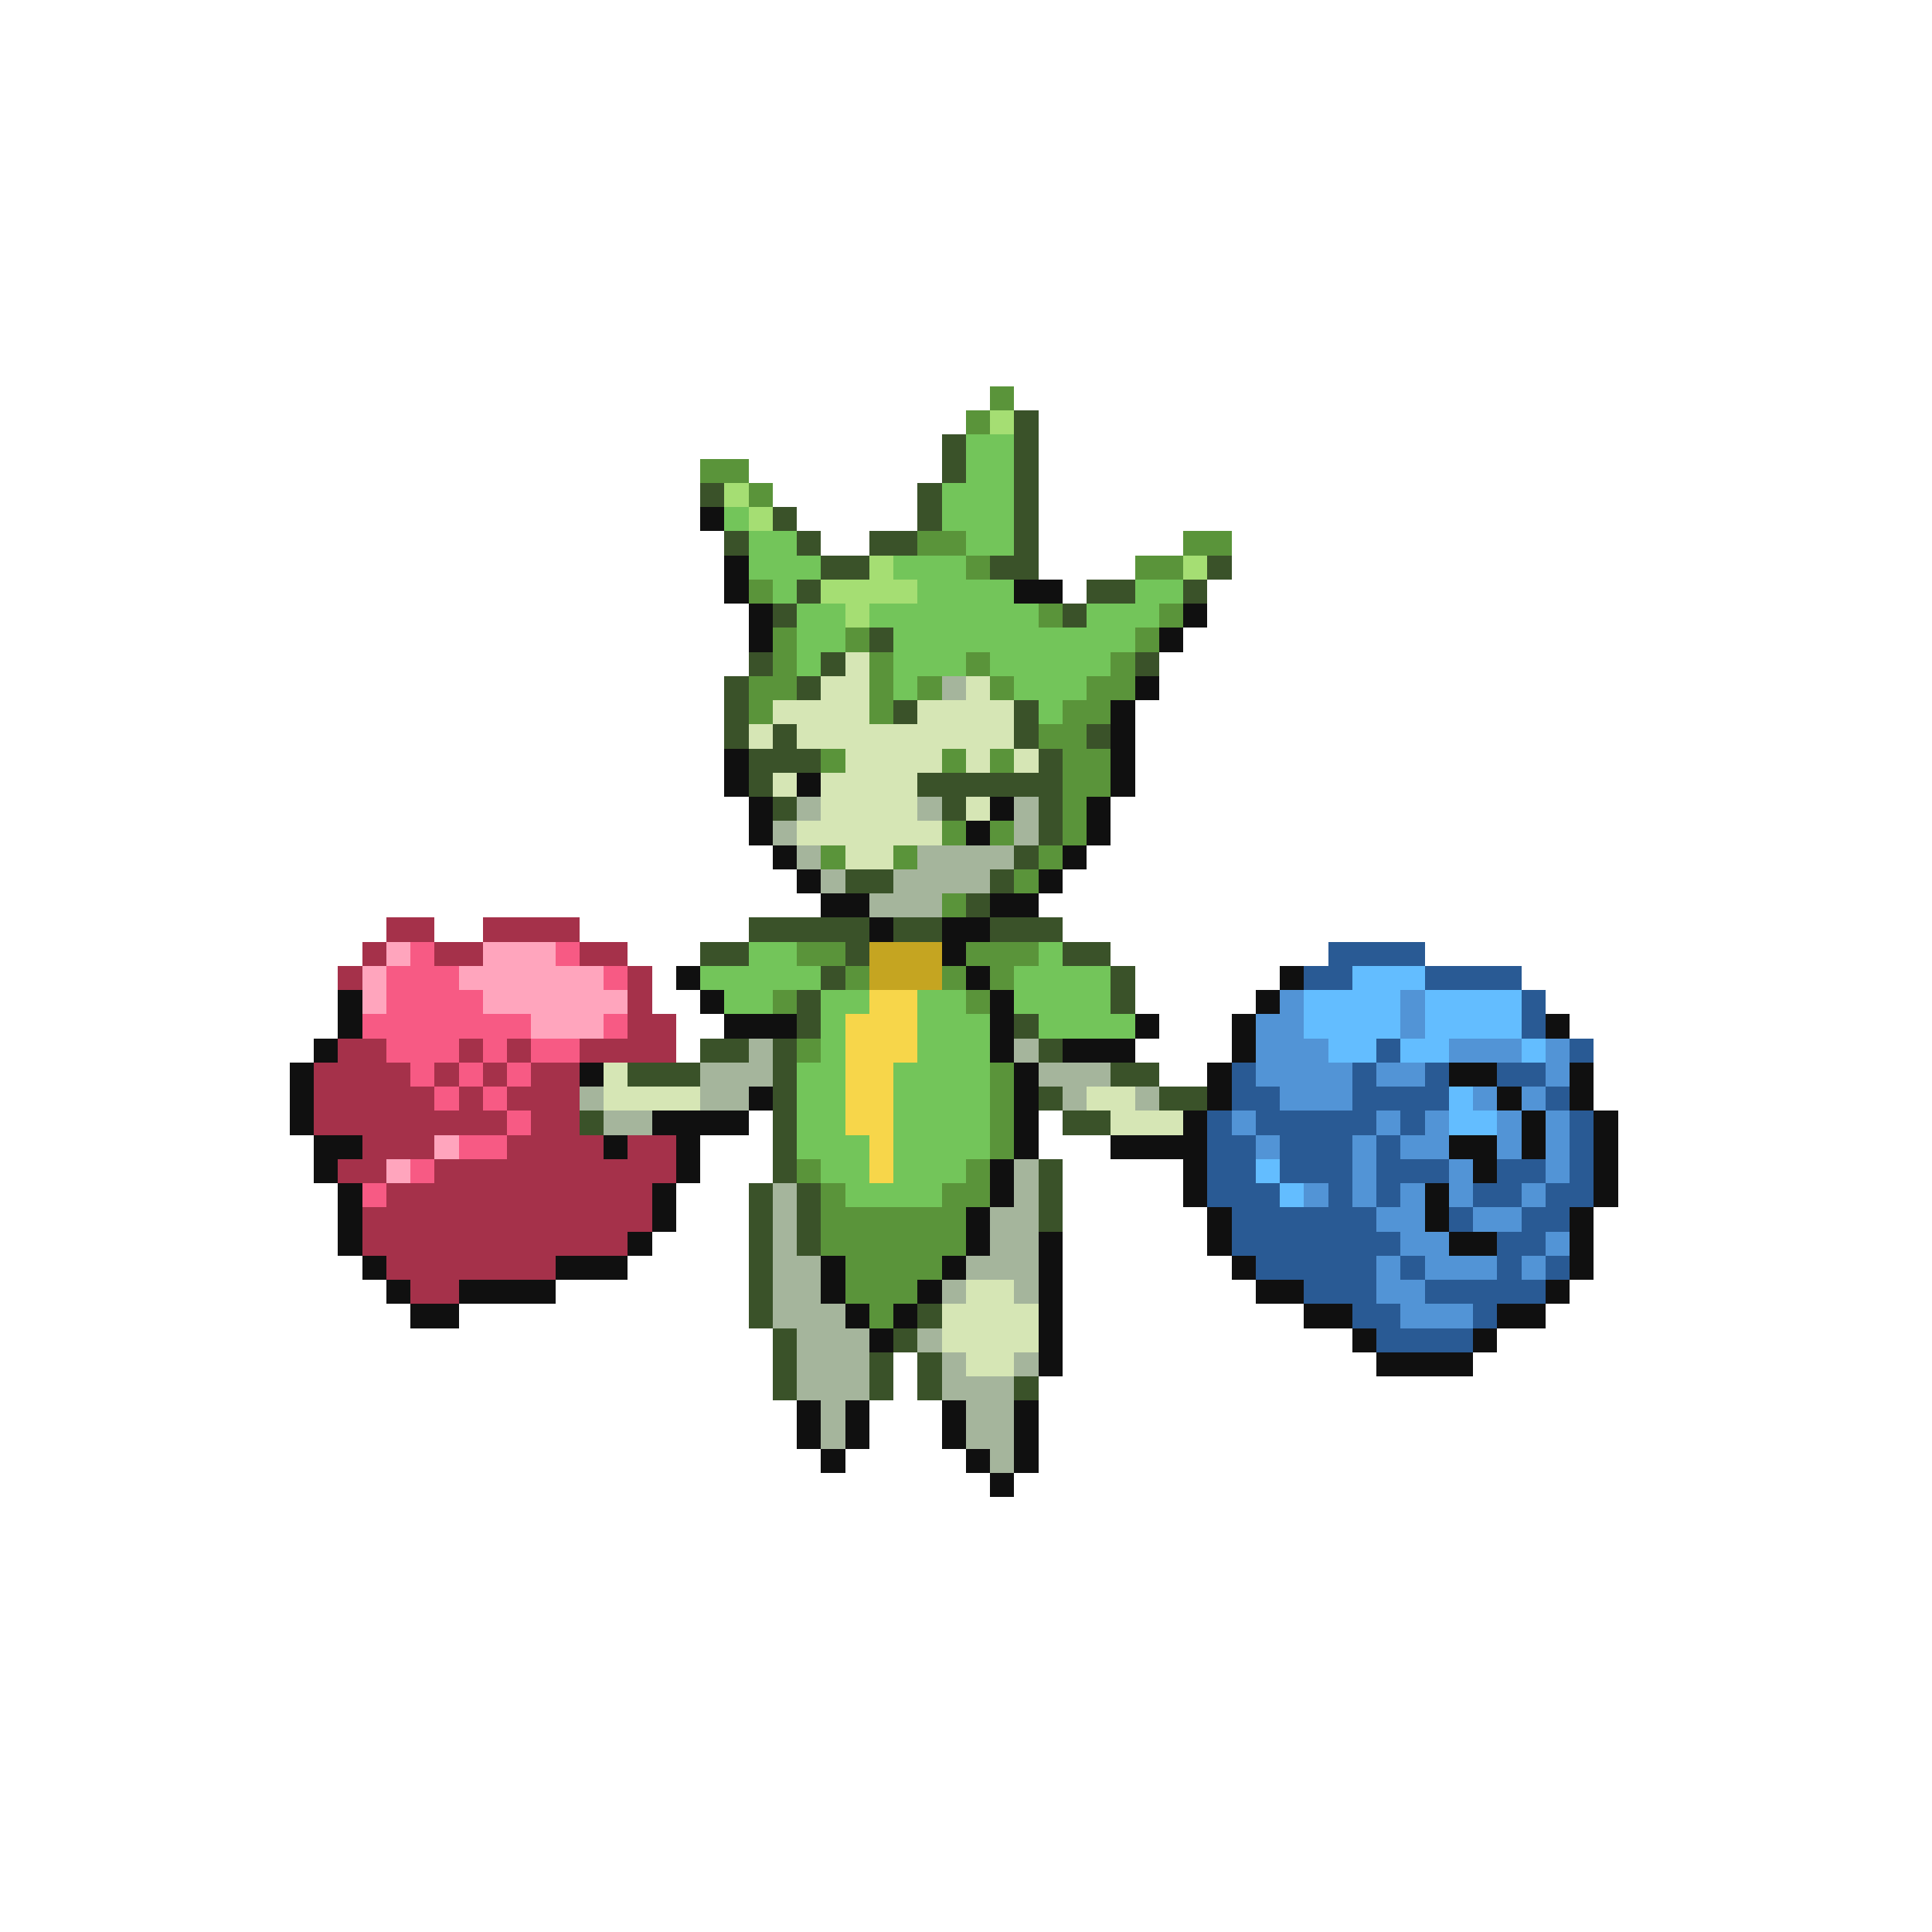 <svg xmlns="http://www.w3.org/2000/svg" viewBox="0 -0.5 80 80" shape-rendering="crispEdges">
<path stroke="#5a943a" d="M41 16h1M40 17h1M29 19h2M31 20h1M38 22h2M49 22h2M40 23h1M47 23h2M31 24h1M43 25h1M48 25h1M32 26h1M35 26h1M47 26h1M32 27h1M36 27h1M40 27h1M46 27h1M31 28h2M36 28h1M38 28h1M41 28h1M45 28h2M31 29h1M36 29h1M44 29h2M43 30h2M34 31h1M39 31h1M41 31h1M44 31h2M44 32h2M44 33h1M39 34h1M41 34h1M44 34h1M34 35h1M37 35h1M43 35h1M42 36h1M39 37h1M33 39h2M40 39h3M35 40h1M39 40h1M41 40h1M32 41h1M40 41h1M33 43h1M41 44h1M41 45h1M41 46h1M41 47h1M33 48h1M40 48h1M34 49h1M39 49h2M34 50h6M34 51h6M35 52h4M35 53h3M36 54h1" />
<path stroke="#a5de73" d="M41 17h1M30 20h1M31 21h1M36 23h1M49 23h1M34 24h4M35 25h1" />
<path stroke="#3a5229" d="M42 17h1M39 18h1M42 18h1M39 19h1M42 19h1M29 20h1M38 20h1M42 20h1M32 21h1M38 21h1M42 21h1M30 22h1M33 22h1M36 22h2M42 22h1M34 23h2M41 23h2M50 23h1M33 24h1M45 24h2M49 24h1M32 25h1M44 25h1M36 26h1M31 27h1M34 27h1M47 27h1M30 28h1M33 28h1M30 29h1M37 29h1M42 29h1M30 30h1M32 30h1M42 30h1M45 30h1M31 31h3M43 31h1M31 32h1M38 32h6M32 33h1M39 33h1M43 33h1M43 34h1M42 35h1M35 36h2M41 36h1M40 37h1M31 38h5M37 38h2M41 38h3M29 39h2M35 39h1M44 39h2M34 40h1M46 40h1M33 41h1M46 41h1M33 42h1M42 42h1M29 43h2M32 43h1M43 43h1M26 44h3M32 44h1M46 44h2M32 45h1M43 45h1M48 45h2M24 46h1M32 46h1M44 46h2M32 47h1M32 48h1M43 48h1M31 49h1M33 49h1M43 49h1M31 50h1M33 50h1M43 50h1M31 51h1M33 51h1M31 52h1M31 53h1M31 54h1M38 54h1M32 55h1M37 55h1M32 56h1M36 56h1M38 56h1M32 57h1M36 57h1M38 57h1M42 57h1" />
<path stroke="#73c55a" d="M40 18h2M40 19h2M39 20h3M30 21h1M39 21h3M31 22h2M40 22h2M31 23h3M37 23h3M32 24h1M38 24h4M47 24h2M33 25h2M36 25h7M45 25h3M33 26h2M37 26h10M33 27h1M37 27h3M41 27h5M37 28h1M42 28h3M43 29h1M31 39h2M43 39h1M29 40h5M42 40h4M30 41h2M34 41h2M38 41h2M42 41h4M34 42h1M38 42h3M43 42h4M34 43h1M38 43h3M33 44h2M37 44h4M33 45h2M37 45h4M33 46h2M37 46h4M33 47h3M37 47h4M34 48h2M37 48h3M35 49h4" />
<path stroke="#101010" d="M29 21h1M30 23h1M30 24h1M42 24h2M31 25h1M49 25h1M31 26h1M48 26h1M47 28h1M46 29h1M46 30h1M30 31h1M46 31h1M30 32h1M33 32h1M46 32h1M31 33h1M41 33h1M45 33h1M31 34h1M40 34h1M45 34h1M32 35h1M44 35h1M33 36h1M43 36h1M34 37h2M41 37h2M36 38h1M39 38h2M39 39h1M28 40h1M40 40h1M53 40h1M14 41h1M29 41h1M41 41h1M52 41h1M14 42h1M30 42h3M41 42h1M47 42h1M51 42h1M64 42h1M13 43h1M41 43h1M44 43h3M51 43h1M12 44h1M24 44h1M42 44h1M50 44h1M60 44h2M65 44h1M12 45h1M31 45h1M42 45h1M50 45h1M62 45h1M65 45h1M12 46h1M27 46h4M42 46h1M49 46h1M63 46h1M66 46h1M13 47h2M25 47h1M28 47h1M42 47h1M46 47h4M60 47h2M63 47h1M66 47h1M13 48h1M28 48h1M41 48h1M49 48h1M61 48h1M66 48h1M14 49h1M27 49h1M41 49h1M49 49h1M59 49h1M66 49h1M14 50h1M27 50h1M40 50h1M50 50h1M59 50h1M65 50h1M14 51h1M26 51h1M40 51h1M43 51h1M50 51h1M60 51h2M65 51h1M15 52h1M23 52h3M34 52h1M39 52h1M43 52h1M51 52h1M65 52h1M16 53h1M19 53h4M34 53h1M38 53h1M43 53h1M52 53h2M64 53h1M17 54h2M35 54h1M37 54h1M43 54h1M54 54h2M62 54h2M36 55h1M43 55h1M56 55h1M61 55h1M43 56h1M57 56h4M33 58h1M35 58h1M39 58h1M42 58h1M33 59h1M35 59h1M39 59h1M42 59h1M34 60h1M40 60h1M42 60h1M41 61h1" />
<path stroke="#d6e6b5" d="M35 27h1M34 28h2M40 28h1M32 29h4M38 29h4M31 30h1M33 30h9M35 31h4M40 31h1M42 31h1M32 32h1M34 32h4M34 33h4M40 33h1M33 34h6M35 35h2M25 44h1M25 45h4M45 45h2M46 46h3M40 53h2M39 54h4M39 55h4M40 56h2" />
<path stroke="#a5b59c" d="M39 28h1M33 33h1M38 33h1M42 33h1M32 34h1M42 34h1M33 35h1M38 35h4M34 36h1M37 36h4M36 37h3M31 43h1M42 43h1M29 44h3M43 44h3M24 45h1M29 45h2M44 45h1M47 45h1M25 46h2M42 48h1M32 49h1M42 49h1M32 50h1M41 50h2M32 51h1M41 51h2M32 52h2M40 52h3M32 53h2M39 53h1M42 53h1M32 54h3M33 55h3M38 55h1M33 56h3M39 56h1M42 56h1M33 57h3M39 57h3M34 58h1M40 58h2M34 59h1M40 59h2M41 60h1" />
<path stroke="#a5314a" d="M16 38h2M20 38h4M15 39h1M18 39h2M24 39h2M14 40h1M26 40h1M26 41h1M26 42h2M14 43h2M19 43h1M21 43h1M24 43h4M13 44h4M18 44h1M20 44h1M22 44h2M13 45h5M19 45h1M21 45h3M13 46h8M22 46h2M15 47h3M21 47h4M26 47h2M14 48h2M18 48h10M16 49h11M15 50h12M15 51h11M16 52h7M17 53h2" />
<path stroke="#ffa5bd" d="M16 39h1M20 39h3M15 40h1M19 40h6M15 41h1M20 41h6M22 42h3M18 47h1M16 48h1" />
<path stroke="#f75a84" d="M17 39h1M23 39h1M16 40h3M25 40h1M16 41h4M15 42h7M25 42h1M16 43h3M20 43h1M22 43h2M17 44h1M19 44h1M21 44h1M18 45h1M20 45h1M21 46h1M19 47h2M17 48h1M15 49h1" />
<path stroke="#c5a521" d="M36 39h3M36 40h3" />
<path stroke="#295a94" d="M55 39h4M54 40h2M59 40h4M63 41h1M63 42h1M57 43h1M65 43h1M51 44h1M56 44h1M59 44h1M62 44h2M51 45h2M56 45h4M64 45h1M50 46h1M52 46h5M58 46h1M65 46h1M50 47h2M53 47h3M57 47h1M65 47h1M50 48h2M53 48h3M57 48h3M62 48h2M65 48h1M50 49h3M55 49h1M57 49h1M61 49h2M64 49h2M51 50h6M60 50h1M63 50h2M51 51h7M62 51h2M52 52h5M58 52h1M62 52h1M64 52h1M54 53h3M59 53h5M56 54h2M61 54h1M57 55h4" />
<path stroke="#63bdff" d="M56 40h3M54 41h4M59 41h4M54 42h4M59 42h4M55 43h2M58 43h2M63 43h1M60 45h1M60 46h2M52 48h1M53 49h1" />
<path stroke="#f7d64a" d="M36 41h2M35 42h3M35 43h3M35 44h2M35 45h2M35 46h2M36 47h1M36 48h1" />
<path stroke="#5294d6" d="M53 41h1M58 41h1M52 42h2M58 42h1M52 43h3M60 43h3M64 43h1M52 44h4M57 44h2M64 44h1M53 45h3M61 45h1M63 45h1M51 46h1M57 46h1M59 46h1M62 46h1M64 46h1M52 47h1M56 47h1M58 47h2M62 47h1M64 47h1M56 48h1M60 48h1M64 48h1M54 49h1M56 49h1M58 49h1M60 49h1M63 49h1M57 50h2M61 50h2M58 51h2M64 51h1M57 52h1M59 52h3M63 52h1M57 53h2M58 54h3" />
</svg>
